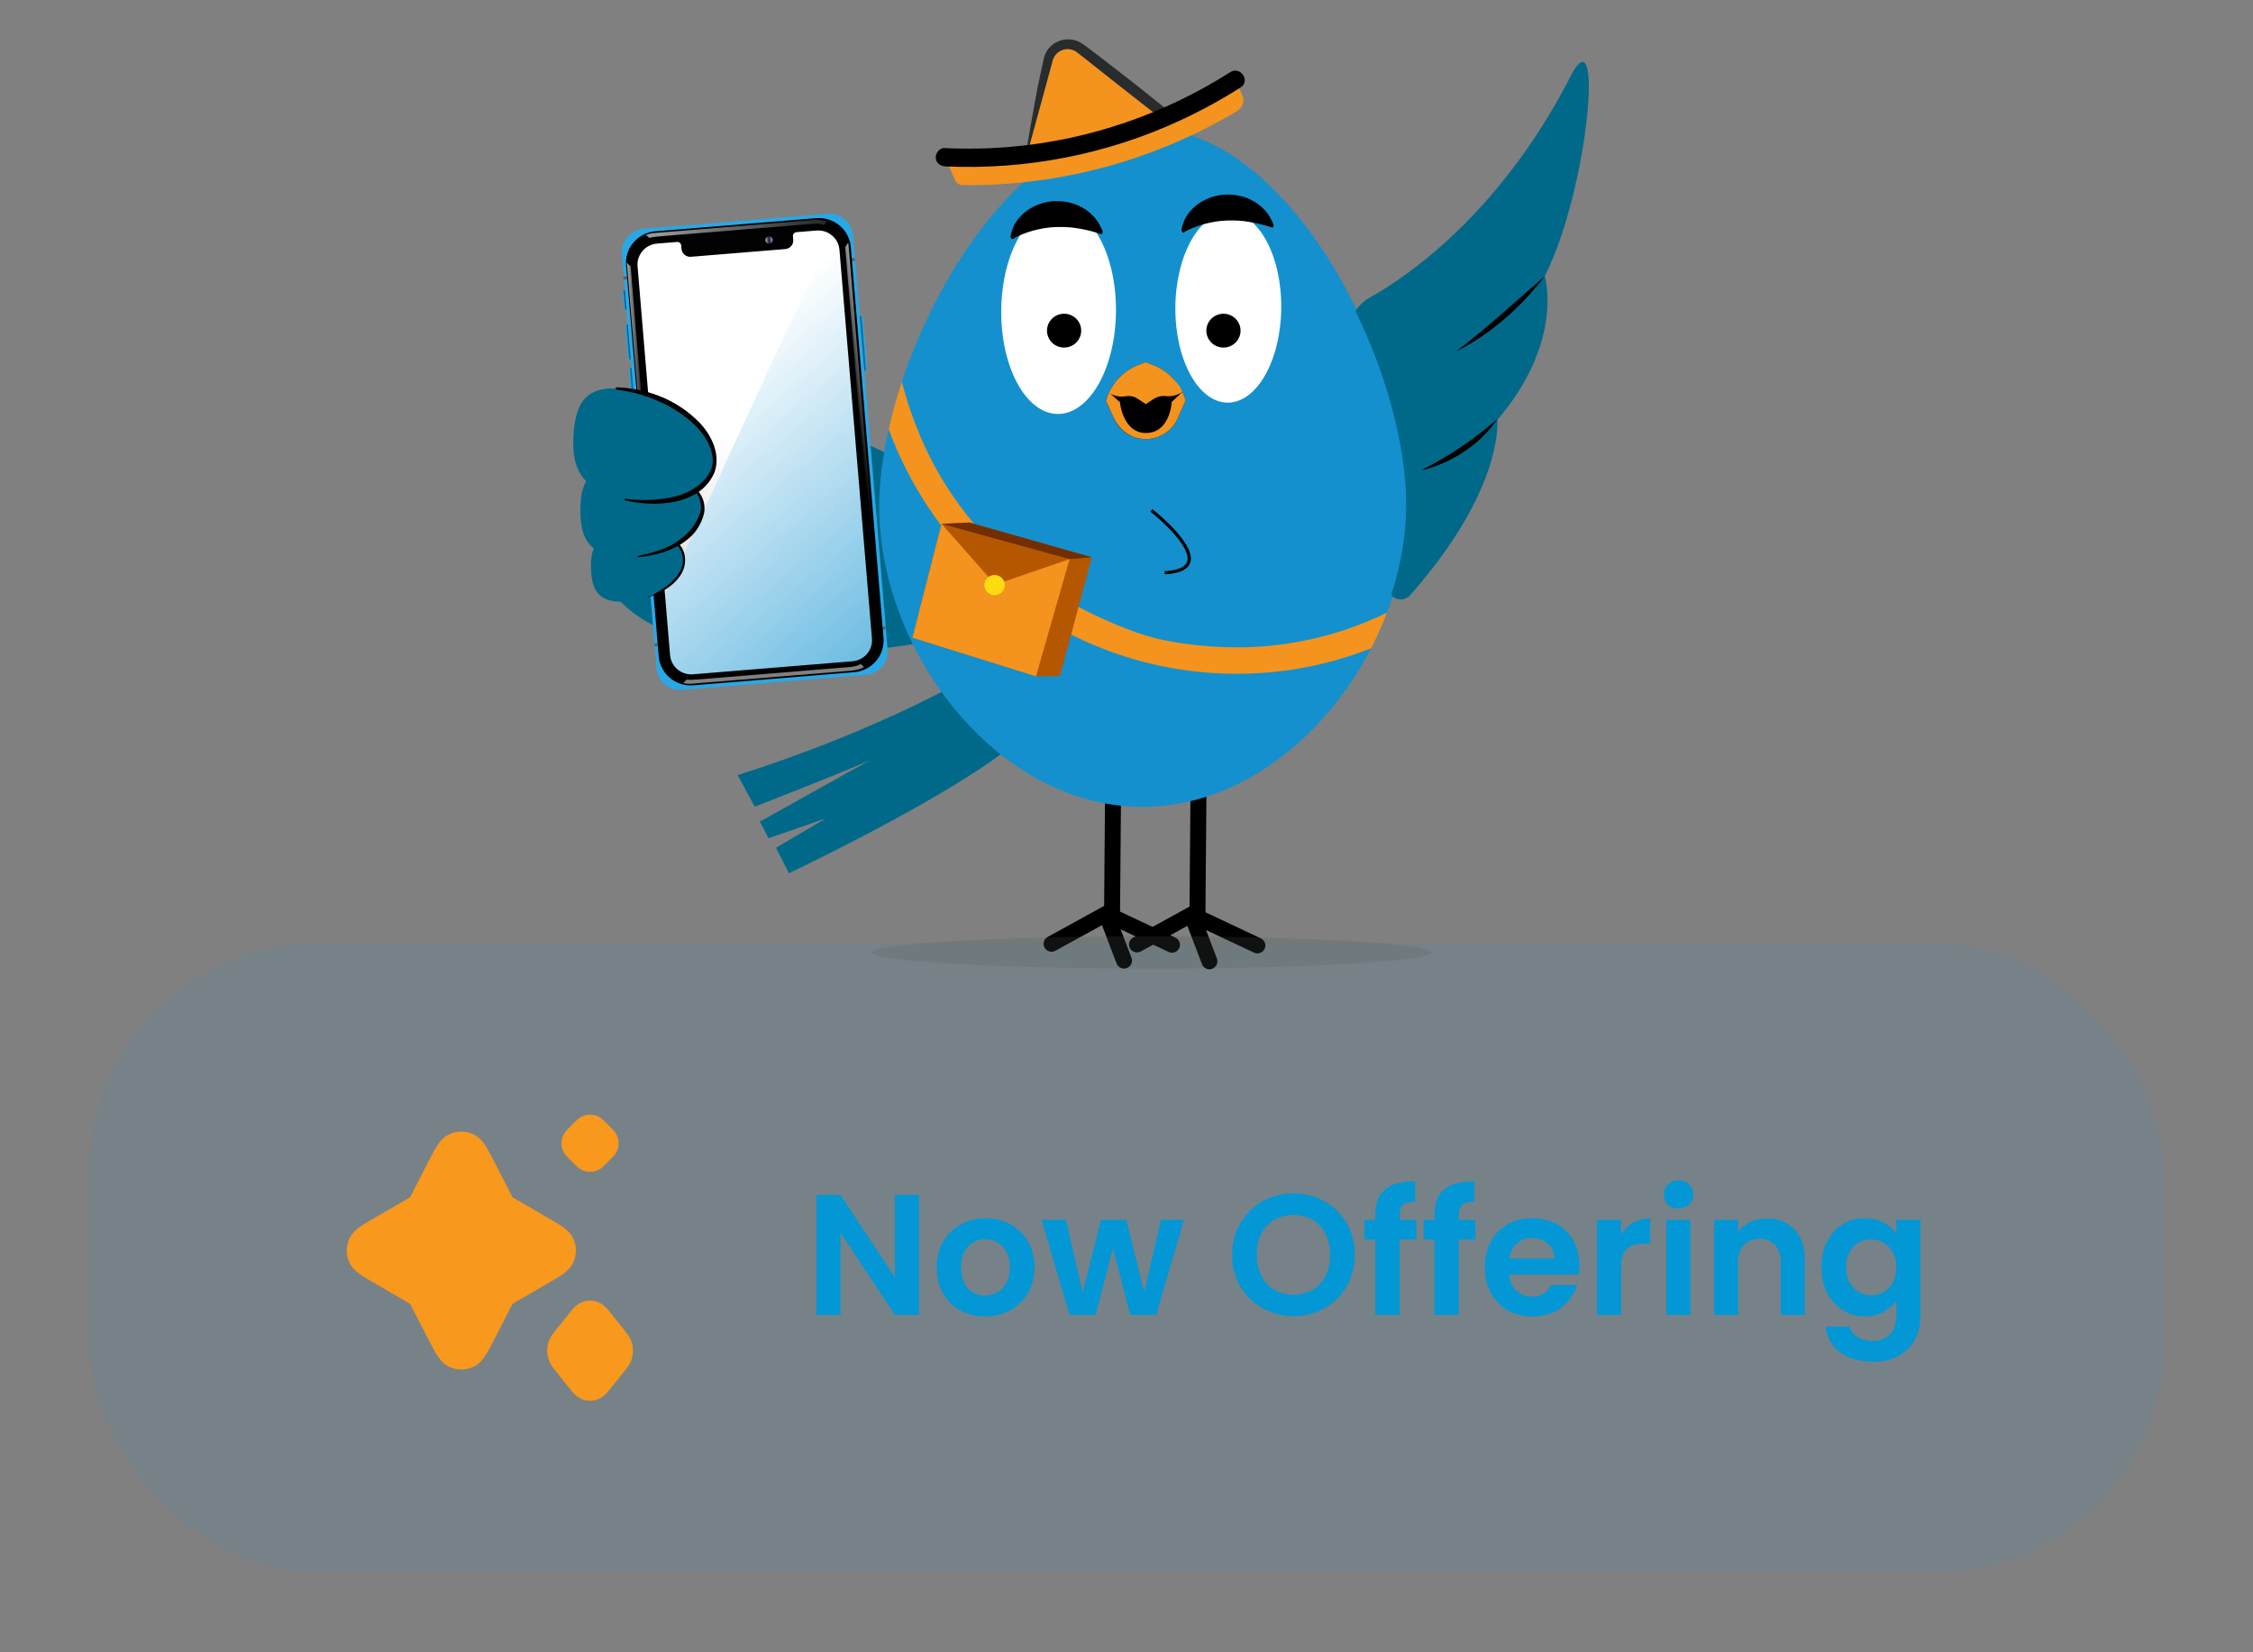 <svg width="315" height="231" viewBox="0 0 315 231" fill="none" xmlns="http://www.w3.org/2000/svg">
<rect x="0" y="0" width="315" height="231" fill="#808080" stroke="none"/>
<g clip-path="url(#clip0_1_821)">
<rect x="12.5" y="131.831" width="290" height="88" rx="32" fill="#0397D6" fill-opacity="0.08"/>
<path d="M83.316 155.96C82.785 155.788 82.214 155.788 81.684 155.96C81.26 156.098 80.961 156.325 80.784 156.474C80.638 156.599 80.488 156.748 80.385 156.852L79.521 157.716C79.417 157.819 79.268 157.969 79.143 158.115C78.994 158.292 78.767 158.591 78.629 159.015C78.457 159.545 78.457 160.116 78.629 160.647C78.767 161.071 78.994 161.37 79.143 161.546C79.268 161.693 79.417 161.842 79.521 161.946L80.385 162.81C80.488 162.913 80.638 163.063 80.784 163.187C80.961 163.337 81.26 163.564 81.684 163.702C82.214 163.874 82.785 163.874 83.316 163.702C83.74 163.564 84.039 163.337 84.215 163.187C84.362 163.063 84.511 162.913 84.615 162.81L85.479 161.946C85.582 161.842 85.732 161.693 85.856 161.546C86.006 161.37 86.233 161.071 86.371 160.647C86.543 160.116 86.543 159.545 86.371 159.015C86.233 158.591 86.006 158.292 85.856 158.115C85.732 157.969 85.582 157.819 85.479 157.716L84.615 156.852C84.511 156.748 84.362 156.599 84.215 156.474C84.039 156.325 83.74 156.098 83.316 155.96Z" fill="#F8981D"/>
<path d="M66.197 158.579C65.122 158.075 63.878 158.075 62.803 158.579C61.957 158.975 61.432 159.683 61.079 160.239C60.722 160.8 60.342 161.539 59.916 162.365L57.493 167.073C57.408 167.239 57.365 167.321 57.333 167.379L57.33 167.383L57.326 167.386C57.27 167.421 57.19 167.468 57.029 167.561L52.183 170.377C51.464 170.795 50.81 171.175 50.31 171.53C49.802 171.892 49.178 172.41 48.825 173.208C48.366 174.241 48.366 175.42 48.825 176.454C49.178 177.251 49.802 177.77 50.31 178.131C50.81 178.486 51.464 178.867 52.183 179.284L57.029 182.1C57.19 182.194 57.27 182.24 57.326 182.276L57.33 182.279L57.333 182.283C57.365 182.341 57.408 182.423 57.493 182.589L59.916 187.297C60.342 188.123 60.722 188.862 61.079 189.422C61.432 189.979 61.957 190.687 62.803 191.083C63.878 191.587 65.122 191.587 66.197 191.083C67.043 190.687 67.567 189.979 67.921 189.422C68.278 188.862 68.658 188.123 69.083 187.297L71.507 182.589C71.592 182.423 71.634 182.341 71.667 182.283L71.669 182.279L71.673 182.276C71.73 182.24 71.809 182.194 71.971 182.1L76.816 179.284C77.535 178.867 78.19 178.486 78.689 178.131C79.198 177.77 79.821 177.251 80.175 176.454C80.634 175.42 80.634 174.241 80.175 173.208C79.821 172.41 79.198 171.892 78.689 171.53C78.19 171.175 77.535 170.795 76.816 170.377L71.971 167.561C71.809 167.468 71.73 167.421 71.673 167.386L71.669 167.383L71.667 167.379C71.634 167.321 71.592 167.239 71.507 167.073L69.083 162.365C68.658 161.539 68.278 160.8 67.921 160.239C67.567 159.683 67.043 158.975 66.197 158.579Z" fill="#F8981D"/>
<path d="M83.648 182.056C82.908 181.756 82.091 181.756 81.351 182.056C80.812 182.275 80.44 182.627 80.202 182.879C79.981 183.113 79.746 183.408 79.524 183.686L77.857 185.769C77.823 185.812 77.786 185.857 77.749 185.904C77.362 186.381 76.835 187.033 76.627 187.833C76.457 188.484 76.457 189.177 76.627 189.829C76.835 190.629 77.362 191.28 77.749 191.758C77.786 191.805 77.823 191.849 77.857 191.893L79.524 193.976C79.746 194.254 79.981 194.548 80.202 194.782C80.44 195.034 80.812 195.386 81.351 195.605C82.091 195.906 82.908 195.906 83.648 195.605C84.188 195.386 84.56 195.034 84.798 194.782C85.018 194.548 85.254 194.254 85.476 193.976L87.142 191.893C87.177 191.85 87.213 191.805 87.25 191.759C87.637 191.281 88.165 190.629 88.373 189.829C88.542 189.177 88.542 188.484 88.373 187.833C88.165 187.033 87.638 186.381 87.251 185.904C87.213 185.857 87.177 185.812 87.142 185.769L85.476 183.686C85.254 183.408 85.018 183.113 84.798 182.879C84.56 182.627 84.188 182.275 83.648 182.056Z" fill="#F8981D"/>
<path d="M128.484 183.831H125.124L117.516 172.335V183.831H114.156V167.055H117.516L125.124 178.575V167.055H128.484V183.831ZM137.708 184.047C136.428 184.047 135.276 183.767 134.252 183.207C133.228 182.631 132.42 181.823 131.828 180.783C131.252 179.743 130.964 178.543 130.964 177.183C130.964 175.823 131.26 174.623 131.852 173.583C132.46 172.543 133.284 171.743 134.324 171.183C135.364 170.607 136.524 170.319 137.804 170.319C139.084 170.319 140.244 170.607 141.284 171.183C142.324 171.743 143.14 172.543 143.732 173.583C144.34 174.623 144.644 175.823 144.644 177.183C144.644 178.543 144.332 179.743 143.708 180.783C143.1 181.823 142.268 182.631 141.212 183.207C140.172 183.767 139.004 184.047 137.708 184.047ZM137.708 181.119C138.316 181.119 138.884 180.975 139.412 180.687C139.956 180.383 140.388 179.935 140.708 179.343C141.028 178.751 141.188 178.031 141.188 177.183C141.188 175.919 140.852 174.951 140.18 174.279C139.524 173.591 138.716 173.247 137.756 173.247C136.796 173.247 135.988 173.591 135.332 174.279C134.692 174.951 134.372 175.919 134.372 177.183C134.372 178.447 134.684 179.423 135.308 180.111C135.948 180.783 136.748 181.119 137.708 181.119ZM165.541 170.535L161.653 183.831H158.029L155.605 174.543L153.181 183.831H149.533L145.621 170.535H149.029L151.381 180.663L153.925 170.535H157.477L159.973 180.639L162.325 170.535H165.541ZM180.854 183.999C179.286 183.999 177.846 183.631 176.534 182.895C175.222 182.159 174.182 181.143 173.414 179.847C172.646 178.535 172.262 177.055 172.262 175.407C172.262 173.775 172.646 172.311 173.414 171.015C174.182 169.703 175.222 168.679 176.534 167.943C177.846 167.207 179.286 166.839 180.854 166.839C182.438 166.839 183.878 167.207 185.174 167.943C186.486 168.679 187.518 169.703 188.27 171.015C189.038 172.311 189.422 173.775 189.422 175.407C189.422 177.055 189.038 178.535 188.27 179.847C187.518 181.143 186.486 182.159 185.174 182.895C183.862 183.631 182.422 183.999 180.854 183.999ZM180.854 180.999C181.862 180.999 182.75 180.775 183.518 180.327C184.286 179.863 184.886 179.207 185.318 178.359C185.75 177.511 185.966 176.527 185.966 175.407C185.966 174.287 185.75 173.311 185.318 172.479C184.886 171.631 184.286 170.983 183.518 170.535C182.75 170.087 181.862 169.863 180.854 169.863C179.846 169.863 178.95 170.087 178.166 170.535C177.398 170.983 176.798 171.631 176.366 172.479C175.934 173.311 175.718 174.287 175.718 175.407C175.718 176.527 175.934 177.511 176.366 178.359C176.798 179.207 177.398 179.863 178.166 180.327C178.95 180.775 179.846 180.999 180.854 180.999ZM198.018 173.295H195.69V183.831H192.282V173.295H190.77V170.535H192.282V169.863C192.282 168.231 192.746 167.031 193.674 166.263C194.602 165.495 196.002 165.135 197.874 165.183V168.015C197.058 167.999 196.49 168.135 196.17 168.423C195.85 168.711 195.69 169.231 195.69 169.983V170.535H198.018V173.295ZM206.291 173.295H203.963V183.831H200.555V173.295H199.043V170.535H200.555V169.863C200.555 168.231 201.019 167.031 201.947 166.263C202.875 165.495 204.275 165.135 206.147 165.183V168.015C205.331 167.999 204.763 168.135 204.443 168.423C204.123 168.711 203.963 169.231 203.963 169.983V170.535H206.291V173.295ZM220.829 176.895C220.829 177.375 220.797 177.807 220.733 178.191H211.013C211.093 179.151 211.429 179.903 212.021 180.447C212.613 180.991 213.341 181.263 214.205 181.263C215.453 181.263 216.341 180.727 216.869 179.655H220.493C220.109 180.935 219.373 181.991 218.285 182.823C217.197 183.639 215.861 184.047 214.277 184.047C212.997 184.047 211.845 183.767 210.821 183.207C209.813 182.631 209.021 181.823 208.445 180.783C207.885 179.743 207.604 178.543 207.604 177.183C207.604 175.807 207.885 174.599 208.445 173.559C209.005 172.519 209.789 171.719 210.797 171.159C211.805 170.599 212.965 170.319 214.277 170.319C215.541 170.319 216.669 170.591 217.661 171.135C218.669 171.679 219.445 172.455 219.989 173.463C220.549 174.455 220.829 175.599 220.829 176.895ZM217.349 175.935C217.333 175.071 217.021 174.383 216.413 173.871C215.805 173.343 215.061 173.079 214.181 173.079C213.349 173.079 212.645 173.335 212.069 173.847C211.509 174.343 211.165 175.039 211.037 175.935H217.349ZM226.641 172.599C227.073 171.895 227.633 171.343 228.321 170.943C229.025 170.543 229.825 170.343 230.721 170.343V173.871H229.833C228.777 173.871 227.977 174.119 227.433 174.615C226.905 175.111 226.641 175.975 226.641 177.207V183.831H223.281V170.535H226.641V172.599ZM234.688 168.951C234.096 168.951 233.6 168.767 233.2 168.399C232.816 168.015 232.624 167.543 232.624 166.983C232.624 166.423 232.816 165.959 233.2 165.591C233.6 165.207 234.096 165.015 234.688 165.015C235.28 165.015 235.768 165.207 236.152 165.591C236.552 165.959 236.752 166.423 236.752 166.983C236.752 167.543 236.552 168.015 236.152 168.399C235.768 168.767 235.28 168.951 234.688 168.951ZM236.344 170.535V183.831H232.984V170.535H236.344ZM247.032 170.343C248.616 170.343 249.896 170.847 250.872 171.855C251.848 172.847 252.336 174.239 252.336 176.031V183.831H248.976V176.487C248.976 175.431 248.712 174.623 248.184 174.063C247.656 173.487 246.936 173.199 246.024 173.199C245.096 173.199 244.36 173.487 243.816 174.063C243.288 174.623 243.024 175.431 243.024 176.487V183.831H239.664V170.535H243.024V172.191C243.472 171.615 244.04 171.167 244.728 170.847C245.432 170.511 246.2 170.343 247.032 170.343ZM260.739 170.319C261.731 170.319 262.603 170.519 263.355 170.919C264.107 171.303 264.699 171.807 265.131 172.431V170.535H268.515V183.927C268.515 185.159 268.267 186.255 267.771 187.215C267.275 188.191 266.531 188.959 265.539 189.519C264.547 190.095 263.347 190.383 261.939 190.383C260.051 190.383 258.499 189.943 257.283 189.063C256.083 188.183 255.403 186.983 255.243 185.463H258.579C258.755 186.071 259.131 186.551 259.707 186.903C260.299 187.271 261.011 187.455 261.843 187.455C262.819 187.455 263.611 187.159 264.219 186.567C264.827 185.991 265.131 185.111 265.131 183.927V181.863C264.699 182.487 264.099 183.007 263.331 183.423C262.579 183.839 261.715 184.047 260.739 184.047C259.619 184.047 258.595 183.759 257.667 183.183C256.739 182.607 256.003 181.799 255.459 180.759C254.931 179.703 254.667 178.495 254.667 177.135C254.667 175.791 254.931 174.599 255.459 173.559C256.003 172.519 256.731 171.719 257.643 171.159C258.571 170.599 259.603 170.319 260.739 170.319ZM265.131 177.183C265.131 176.367 264.971 175.671 264.651 175.095C264.331 174.503 263.899 174.055 263.355 173.751C262.811 173.431 262.227 173.271 261.603 173.271C260.979 173.271 260.403 173.423 259.875 173.727C259.347 174.031 258.915 174.479 258.579 175.071C258.259 175.647 258.099 176.335 258.099 177.135C258.099 177.935 258.259 178.639 258.579 179.247C258.915 179.839 259.347 180.295 259.875 180.615C260.419 180.935 260.995 181.095 261.603 181.095C262.227 181.095 262.811 180.943 263.355 180.639C263.899 180.319 264.331 179.871 264.651 179.295C264.971 178.703 265.131 177.999 265.131 177.183Z" fill="#0397D6"/>
<g clip-path="url(#clip1_1_821)">
<path d="M147.016 133.055C146.629 133.053 146.252 132.848 146.049 132.489C145.749 131.957 145.943 131.284 146.481 130.988L154.373 126.648L154.503 110.937C154.507 110.327 155.012 109.837 155.629 109.843C156.246 109.85 156.742 110.347 156.735 110.957L156.594 127.953L147.565 132.918C147.391 133.014 147.202 133.06 147.014 133.058L147.016 133.055Z" fill="black"/>
<path d="M157.145 135.404C156.698 135.4 156.277 135.13 156.109 134.689L153.91 128.918C153.701 128.367 153.848 127.752 154.287 127.354C154.725 126.955 155.358 126.861 155.895 127.114L164.343 131.092C164.9 131.354 165.136 132.014 164.869 132.563C164.605 133.114 163.937 133.347 163.382 133.084L156.682 129.929L158.201 133.912C158.419 134.482 158.126 135.119 157.551 135.334C157.418 135.384 157.282 135.406 157.147 135.406L157.145 135.404Z" fill="black"/>
<path d="M158.957 133.151C158.569 133.149 158.192 132.944 157.989 132.585C157.689 132.053 157.883 131.38 158.421 131.084L166.313 126.744L166.443 111.033C166.447 110.423 166.952 109.933 167.569 109.939C168.186 109.944 168.682 110.442 168.675 111.052L168.534 128.049L159.505 133.014C159.331 133.11 159.142 133.156 158.954 133.153L158.957 133.151Z" fill="black"/>
<path d="M169.083 135.5C168.635 135.496 168.215 135.225 168.047 134.785L165.848 129.014C165.638 128.463 165.786 127.848 166.225 127.45C166.663 127.051 167.296 126.957 167.833 127.21L176.28 131.188C176.838 131.45 177.074 132.11 176.807 132.659C176.543 133.21 175.875 133.443 175.32 133.18L168.62 130.025L170.138 134.008C170.357 134.578 170.064 135.215 169.488 135.43C169.356 135.48 169.219 135.502 169.085 135.502L169.083 135.5Z" fill="black"/>
<path d="M133.091 95.965C133.091 95.965 120.964 102.734 103.128 108.364L105.526 112.782C105.526 112.782 123.657 105.712 123.921 105.203C124.185 104.693 107.465 114.264 106.231 114.852L107.454 117.186L115.474 114.41L108.488 118.53L110.306 122.083C110.306 122.083 130.592 112.462 140.105 105.309L133.091 95.965Z" fill="#00698A"/>
<path d="M144.676 70.683C138.281 70.903 124.459 63.053 111.309 57.874C108.239 56.665 104.792 58.369 102.811 56.534C102.703 56.606 102.575 56.663 102.419 56.691C101.489 56.87 100.554 57.014 99.618 57.131C99.499 57.364 99.278 57.55 98.932 57.619C98.873 57.63 98.813 57.641 98.756 57.652C98.683 58.016 98.441 58.332 97.994 58.415C95.9 58.8 93.773 58.857 91.664 59.116C91.301 59.16 91.034 59.049 90.86 58.855C90.424 58.89 89.99 58.929 89.553 58.968C89.617 59.293 89.657 59.471 89.657 59.471L88.306 70.62L83.167 77.98C89.399 99.937 140.341 88.899 142.825 85.945C145.311 82.993 144.674 70.681 144.674 70.681L144.676 70.683Z" fill="#00698A"/>
<path d="M196.762 71.112C196.72 75.977 195.718 80.932 193.928 85.646C193.287 87.346 192.54 89.015 191.702 90.636C191.244 91.52 190.761 92.39 190.25 93.241C189.463 94.555 188.615 95.832 187.709 97.059C180.86 106.336 170.738 112.889 159.494 112.798C139.101 112.634 122.76 90.673 122.927 70.515C122.954 67.469 123.357 64.138 124.097 60.676C124.146 60.454 124.194 60.229 124.245 60.005C124.498 58.874 124.789 57.73 125.113 56.578C125.411 55.519 125.737 54.456 126.092 53.388C131.903 35.821 145.095 17.733 160.285 17.855C180.679 18.021 196.928 50.955 196.762 71.112Z" fill="#1490CE"/>
<path d="M162.851 80.293L162.826 79.853C164.669 79.753 165.731 79.298 165.987 78.5C166.608 76.563 162.478 72.807 160.834 71.522L161.112 71.175C161.363 71.371 167.254 76.01 166.414 78.633C166.097 79.624 164.898 80.182 162.851 80.293Z" fill="black"/>
<path d="M179.136 43.057C179.198 35.715 175.932 29.736 171.844 29.703C167.756 29.671 164.391 35.595 164.329 42.937C164.268 50.279 167.534 56.258 171.622 56.291C175.71 56.323 179.075 50.399 179.136 43.057Z" fill="white"/>
<path d="M156.03 43.532C156.096 35.575 152.559 29.093 148.127 29.058C143.698 29.021 140.05 35.444 139.984 43.401C139.918 51.358 143.455 57.839 147.887 57.874C150.657 57.896 153.119 55.397 154.593 51.576C155.477 49.284 156.006 46.517 156.03 43.532Z" fill="white"/>
<path d="M165.176 32.253C165.403 30.525 166.381 29.348 167.509 28.516C168.655 27.703 170.026 27.246 171.406 27.2C172.779 27.174 174.165 27.462 175.342 28.174C175.943 28.497 176.468 28.991 176.95 29.503C177.184 29.769 177.395 30.083 177.587 30.414C177.68 30.584 177.772 30.751 177.86 30.928C177.935 31.122 178.021 31.29 178.085 31.503L177.946 31.836C176.902 31.51 175.853 31.209 174.784 31.046C173.722 30.841 172.638 30.799 171.564 30.83C170.487 30.856 169.42 31.043 168.38 31.318C167.346 31.603 166.319 31.991 165.403 32.538L165.173 32.255L165.176 32.253Z" fill="black"/>
<path d="M141.273 33.165C141.5 31.438 142.479 30.261 143.607 29.429C144.753 28.616 146.124 28.159 147.504 28.113C148.876 28.087 150.263 28.374 151.439 29.087C152.043 29.409 152.566 29.904 153.048 30.416C153.282 30.682 153.493 30.995 153.685 31.327C153.778 31.497 153.87 31.664 153.958 31.841C154.033 32.035 154.119 32.202 154.183 32.416L154.044 32.749C153 32.422 151.951 32.122 150.882 31.958C149.82 31.754 148.735 31.712 147.662 31.743C146.585 31.769 145.518 31.956 144.484 32.231C143.451 32.516 142.424 32.904 141.507 33.451L141.273 33.168V33.165Z" fill="black"/>
<path d="M165.771 55.975L164.636 58.526C164.25 59.389 163.629 60.101 162.862 60.6C162.095 61.097 161.189 61.38 160.233 61.386C158.324 61.4 156.583 60.299 155.792 58.585L154.624 56.049C154.675 55.864 154.73 55.687 154.796 55.508C155.162 54.491 155.741 53.574 156.486 52.809C157.235 52.038 158.152 51.421 159.188 51.018L160.162 50.637L161.14 51.005C162.181 51.395 163.104 51.998 163.86 52.761C163.928 52.822 163.988 52.885 164.047 52.95C164.556 53.495 164.986 54.114 165.314 54.789C165.416 55.001 165.511 55.216 165.592 55.439C165.66 55.613 165.715 55.785 165.768 55.966C165.768 55.972 165.768 55.975 165.768 55.975H165.771Z" fill="black"/>
<path d="M165.314 54.789C164.614 55.284 163.752 55.469 162.897 55.373C162.89 55.373 162.881 55.373 162.875 55.371C162.324 55.314 161.771 55.469 161.308 55.77L160.197 56.495L159.08 55.761C158.813 55.585 158.514 55.454 158.198 55.399C157.912 55.349 157.652 55.347 157.421 55.391C156.689 55.535 155.929 55.393 155.265 55.053L155.032 54.922C155.237 54.491 155.611 53.702 156.486 52.804C157.235 52.033 158.15 51.417 159.188 51.014L160.162 50.632L161.14 51.001C162.183 51.388 163.106 51.994 163.862 52.757C163.928 52.818 163.99 52.881 164.049 52.946C164.845 53.798 165.09 54.136 165.317 54.785L165.314 54.789Z" fill="#F4931E"/>
<path d="M165.771 55.974C165.771 55.974 165.771 55.974 165.771 55.966C165.718 55.785 165.663 55.613 165.594 55.439C165.513 55.216 165.418 55.001 165.317 54.789L163.822 56.188C163.822 56.188 163.657 60.012 160.805 60.487C160.625 60.517 160.431 60.535 160.228 60.535C160.025 60.535 159.834 60.519 159.653 60.489C156.938 60.031 156.574 56.234 156.574 56.234C156.026 55.883 155.342 55.8 154.723 56.014L154.677 56.029C154.677 55.988 154.655 55.944 154.626 56.046L155.737 58.456C156.413 59.922 157.747 61.033 159.353 61.31C160.625 61.53 161.866 61.245 162.864 60.596C163.633 60.099 164.252 59.386 164.64 58.524L165.775 55.972L165.771 55.974Z" fill="#F4931E"/>
<path d="M154.624 56.049L156.398 56.545L156.579 56.234L155.062 54.859C154.965 55.072 154.873 55.288 154.796 55.513C154.73 55.687 154.679 55.861 154.628 56.042C154.628 56.049 154.628 56.051 154.628 56.051L154.624 56.049Z" fill="#F4931E"/>
<path d="M130.081 10.546C130.05 10.494 130.01 10.446 129.959 10.404C130.001 10.45 130.041 10.498 130.081 10.546Z" fill="#0E3980"/>
<path d="M143.184 22.938L147.074 8.413C147.497 6.84 149.41 6.219 150.695 7.228L163.368 17.202L143.184 22.938Z" fill="#F4931E"/>
<path d="M164.984 16.845L164.19 16.176C164.089 16.091 163.992 16.008 163.891 15.93C163.518 15.618 163.146 15.313 162.769 15.014C162.086 14.463 161.394 13.921 160.713 13.367C159.547 12.437 158.39 11.494 157.207 10.589L153.667 7.855C153.079 7.398 152.477 6.962 151.878 6.511L151.655 6.345C151.567 6.287 151.532 6.249 151.393 6.158C151.164 5.99 150.904 5.853 150.633 5.742C150.089 5.526 149.489 5.456 148.916 5.524C147.775 5.659 146.71 6.371 146.214 7.402C146.089 7.639 146.003 7.936 145.943 8.165L145.815 8.744L145.564 9.899L145.075 12.204L144.65 14.487C144.277 16.498 143.955 18.437 143.629 20.278C143.554 20.723 143.475 21.159 143.393 21.592C143.312 22.039 143.23 22.479 143.147 22.912C143.142 22.939 143.136 22.967 143.131 22.993L143.982 22.814H144.006L147.938 21.999L153.05 20.96C153.557 20.858 154.066 20.747 154.578 20.636C154.835 20.581 155.098 20.522 155.362 20.461C155.378 20.461 155.395 20.457 155.408 20.45C156.385 20.237 157.379 20.017 158.364 19.792C158.928 19.662 159.494 19.524 160.058 19.383C161.286 19.08 162.511 18.764 163.734 18.453L166.163 17.829L164.988 16.842L164.984 16.845ZM163.08 17.143L143.237 22.884L143.598 21.568L143.964 20.235L145.58 14.348L146.741 10.091L147.032 9.027C147.133 8.67 147.197 8.306 147.365 8.001C147.693 7.378 148.354 6.944 149.057 6.877C149.41 6.84 149.769 6.892 150.093 7.029C150.421 7.156 150.69 7.398 150.988 7.629L152.74 9.014L156.246 11.788L161.209 15.675L162.377 16.59L163.082 17.141L163.236 17.095L163.333 17.069L163.316 17.158L163.305 17.217L163.287 17.3L163.212 17.243L163.082 17.139L163.08 17.143Z" fill="#282C2D"/>
<path d="M172.981 15.513C161.619 22.304 148.372 26.045 134.578 25.882C134.124 25.875 133.717 25.603 133.534 25.191L132.119 21.975C146.798 22.675 160.929 18.686 172.737 11.145L173.698 13.324C174.052 14.126 173.739 15.062 172.981 15.511V15.513Z" fill="#F4931E"/>
<path d="M132.203 23.265C143.484 23.786 154.86 21.557 165.081 16.801C167.972 15.457 170.778 13.927 173.464 12.215C174.87 11.322 173.415 9.189 172.012 10.084C162.892 15.893 152.409 19.518 141.597 20.5C138.417 20.788 135.229 20.853 132.042 20.703C131.341 20.67 130.788 21.433 130.83 22.069C130.874 22.823 131.506 23.237 132.205 23.267L132.203 23.265Z" fill="black"/>
<g opacity="0.2">
<path d="M161.048 135.411C182.671 135.411 200.2 134.399 200.2 133.151C200.2 131.904 182.671 130.892 161.048 130.892C139.425 130.892 121.896 131.904 121.896 133.151C121.896 134.399 139.425 135.411 161.048 135.411Z" fill="#52585A"/>
</g>
<path d="M193.928 85.647C193.287 87.346 192.54 89.015 191.702 90.636C184.708 93.392 177.019 94.651 169.05 94.056C165.482 93.79 162.024 93.163 158.712 92.215C142.649 87.623 129.962 75.465 124.245 60.005C124.498 58.874 124.789 57.73 125.113 56.578C125.411 55.519 125.737 54.456 126.092 53.388C130.583 70.744 142.294 82.433 158.824 88.398C162.121 89.588 165.691 90.1 169.332 90.372C178.107 91.028 186.517 89.27 193.928 85.647Z" fill="#F4931E"/>
<path d="M135.559 73.051L152.658 77.912L148.2 94.536L144.841 94.553L127.573 89.154L131.643 73.234L135.559 73.051Z" fill="#B55700"/>
<path d="M152.658 77.912L149.546 78.167L131.643 73.234L135.559 73.051L152.658 77.912Z" fill="#722E00"/>
<path d="M149.546 78.167L144.841 94.553L127.573 89.154L131.643 73.234L139.147 81.727L149.546 78.167Z" fill="#F4931E"/>
<path d="M139.059 83.211C139.847 83.211 140.487 82.579 140.487 81.799C140.487 81.019 139.847 80.387 139.059 80.387C138.27 80.387 137.631 81.019 137.631 81.799C137.631 82.579 138.27 83.211 139.059 83.211Z" fill="#FDDC12"/>
<path d="M209.337 58.73C209.337 58.73 210.227 66.716 200.152 79.62C199.255 80.77 198.272 81.958 197.194 83.18C196.416 84.062 195.131 83.956 194.512 83.18C195.865 79.043 196.599 74.759 196.599 70.55C196.599 62.58 193.968 52.591 189.514 43.506C189.95 42.769 190.581 42.137 191.37 41.693C192.835 40.871 194.675 39.728 196.764 38.203C203.224 33.488 212.05 25.111 219.327 11.175C224.42 0.513 222.192 26.329 215.984 38.61C215.984 38.61 218.762 47.713 209.335 58.73H209.337Z" fill="#00698A"/>
<path d="M215.984 38.608C212.698 42.909 208.504 46.667 203.623 49.109C207.865 45.867 211.953 42.102 215.984 38.608Z" fill="black"/>
<path d="M209.377 58.56C206.924 62.179 202.917 64.781 198.646 65.781C202.53 63.813 206.108 61.421 209.377 58.56Z" fill="black"/>
<path d="M148.775 48.591C150.096 48.591 151.166 47.532 151.166 46.227C151.166 44.921 150.096 43.863 148.775 43.863C147.455 43.863 146.384 44.921 146.384 46.227C146.384 47.532 147.455 48.591 148.775 48.591Z" fill="black"/>
<path d="M171.055 48.591C172.376 48.591 173.446 47.532 173.446 46.227C173.446 44.921 172.376 43.863 171.055 43.863C169.735 43.863 168.664 44.921 168.664 46.227C168.664 47.532 169.735 48.591 171.055 48.591Z" fill="black"/>
<path d="M87.947 43.226L87.451 43.266C87.339 43.275 87.241 43.194 87.232 43.083L87.041 40.801C87.032 40.69 87.115 40.594 87.227 40.585L87.723 40.544L87.947 43.226Z" fill="url(#paint0_linear_1_821)"/>
<path style="mix-blend-mode:soft-light" d="M87.947 43.226L87.451 43.266C87.339 43.275 87.241 43.194 87.232 43.083L87.041 40.801C87.032 40.69 87.115 40.594 87.227 40.585L87.723 40.544L87.947 43.226Z" fill="url(#paint1_linear_1_821)"/>
<path d="M88.532 50.18L88.035 50.22C87.923 50.23 87.826 50.148 87.817 50.037L87.449 45.638C87.44 45.527 87.522 45.431 87.634 45.422L88.131 45.381L88.531 50.178L88.532 50.18Z" fill="url(#paint2_linear_1_821)"/>
<path style="mix-blend-mode:soft-light" d="M88.532 50.18L88.035 50.22C87.923 50.23 87.826 50.148 87.817 50.037L87.449 45.638C87.44 45.527 87.522 45.431 87.634 45.422L88.131 45.381L88.531 50.178L88.532 50.18Z" fill="url(#paint3_linear_1_821)"/>
<path d="M89.034 56.207L88.538 56.247C88.426 56.256 88.329 56.175 88.319 56.064L87.952 51.665C87.943 51.554 88.025 51.458 88.137 51.449L88.634 51.408L89.034 56.205L89.034 56.207Z" fill="url(#paint4_linear_1_821)"/>
<path style="mix-blend-mode:soft-light" d="M89.034 56.207L88.538 56.247C88.426 56.256 88.329 56.175 88.319 56.064L87.952 51.665C87.943 51.554 88.025 51.458 88.137 51.449L88.634 51.408L89.034 56.205L89.034 56.207Z" fill="url(#paint5_linear_1_821)"/>
<path d="M119.925 44.243L120.422 44.203C120.534 44.194 120.631 44.275 120.64 44.386L121.242 51.59C121.251 51.701 121.169 51.797 121.057 51.807L120.56 51.847L119.925 44.245L119.925 44.243Z" fill="#36B6F3"/>
<path d="M119.925 44.243L120.422 44.203C120.534 44.194 120.631 44.275 120.64 44.386L121.242 51.59C121.251 51.701 121.169 51.797 121.057 51.807L120.56 51.847L119.925 44.245L119.925 44.243Z" fill="url(#paint6_linear_1_821)"/>
<path d="M115.693 29.882L89.976 31.981C88.153 32.13 86.797 33.712 86.948 35.514L91.786 93.446C91.937 95.248 93.537 96.588 95.36 96.44L121.076 94.34C122.899 94.192 124.255 92.61 124.105 90.808L119.266 32.876C119.116 31.074 117.516 29.733 115.693 29.882Z" fill="#29A8E6"/>
<path d="M91.966 32.811L114.382 30.982C116.291 30.826 117.967 32.23 118.124 34.117L122.731 89.282C122.912 91.445 121.282 93.346 119.094 93.525L97.248 95.308C94.795 95.508 92.638 93.701 92.436 91.276L87.945 37.505C87.745 35.112 89.546 33.011 91.967 32.813L91.966 32.811Z" fill="url(#paint7_linear_1_821)"/>
<path d="M119.068 93.971L96.845 95.786C94.628 95.965 92.68 94.335 92.495 92.139L91.935 85.435L116.433 32.137C117.407 32.791 118.09 33.86 118.193 35.111L122.753 89.666C122.938 91.862 121.285 93.788 119.068 93.971Z" fill="url(#paint8_linear_1_821)"/>
<path d="M87.993 39.008L87.958 38.596L87.132 38.663L87.167 39.076L87.993 39.008Z" fill="#606060"/>
<path d="M119.533 36.474L119.499 36.062L118.673 36.129L118.707 36.542L119.533 36.474Z" fill="#606060"/>
<path d="M123.839 87.988L123.805 87.576L122.979 87.643L123.013 88.055L123.839 87.988Z" fill="#606060"/>
<path d="M92.363 90.318L92.329 89.905L91.503 89.973L91.537 90.385L92.363 90.318Z" fill="#606060"/>
<path d="M114.119 30.499L91.636 32.335C89.165 32.538 87.327 34.679 87.532 37.122L92.099 91.758C92.303 94.2 94.47 96.017 96.94 95.814L119.423 93.978C121.894 93.775 123.731 91.633 123.526 89.191L118.96 34.555C118.755 32.113 116.589 30.296 114.119 30.499ZM121.913 89.276C122.048 90.895 120.831 92.316 119.194 92.448L96.892 94.27C95.254 94.403 93.817 93.2 93.683 91.581L89.139 37.229C89.004 35.61 90.221 34.189 91.858 34.056L94.657 33.828C94.955 33.804 95.217 34.022 95.241 34.316L95.281 34.795C95.336 35.459 95.927 35.956 96.601 35.9L109.788 34.821C110.46 34.767 110.963 34.183 110.906 33.516L110.866 33.037C110.842 32.743 111.062 32.483 111.359 32.459L114.158 32.231C115.796 32.098 117.233 33.3 117.367 34.919L121.911 89.272L121.913 89.276Z" fill="#010101"/>
<path opacity="0.6" d="M90.287 32.854L90.818 33.259C90.818 33.259 91.166 33.126 92.233 33.039C93.3 32.952 113.733 31.283 113.733 31.283C113.733 31.283 114.826 31.213 115.203 31.488L115.597 30.969C115.597 30.969 114.954 30.655 113.709 30.758C112.464 30.86 91.199 32.597 91.199 32.597C91.199 32.597 90.708 32.677 90.285 32.854H90.287Z" fill="url(#paint9_linear_1_821)"/>
<path opacity="0.5" d="M95.525 95.501L95.982 95.015C95.982 95.015 96.347 95.089 97.414 95.002C98.481 94.915 118.914 93.246 118.914 93.246C118.914 93.246 120.005 93.137 120.329 92.806L120.805 93.254C120.805 93.254 120.223 93.666 118.978 93.769C117.733 93.871 96.469 95.608 96.469 95.608C96.469 95.608 95.971 95.608 95.525 95.503V95.501Z" fill="white"/>
<path opacity="0.6" d="M87.634 36.712L88.171 37.244L91.819 80.864L91.358 81.258L87.634 36.712Z" fill="url(#paint10_linear_1_821)"/>
<path opacity="0.6" d="M118.603 33.913L118.163 34.525L121.808 78.145L122.328 78.459L118.603 33.913Z" fill="url(#paint11_linear_1_821)"/>
<path d="M107.518 34.061C107.802 34.061 108.032 33.834 108.032 33.553C108.032 33.273 107.802 33.045 107.518 33.045C107.235 33.045 107.005 33.273 107.005 33.553C107.005 33.834 107.235 34.061 107.518 34.061Z" fill="#004E75"/>
<path style="mix-blend-mode:soft-light" opacity="0.6" d="M108.03 33.492C108.065 33.771 107.864 34.024 107.584 34.059C107.305 34.093 107.047 33.895 107.011 33.618C106.976 33.34 107.177 33.087 107.457 33.052C107.736 33.017 107.994 33.215 108.03 33.492Z" fill="url(#paint12_linear_1_821)"/>
<path d="M107.518 33.937C107.733 33.937 107.906 33.765 107.906 33.553C107.906 33.341 107.733 33.17 107.518 33.17C107.304 33.17 107.13 33.341 107.13 33.553C107.13 33.765 107.304 33.937 107.518 33.937Z" fill="#333333"/>
<path style="mix-blend-mode:soft-light" opacity="0.6" d="M107.518 33.937C107.733 33.937 107.906 33.765 107.906 33.553C107.906 33.341 107.733 33.17 107.518 33.17C107.304 33.17 107.13 33.341 107.13 33.553C107.13 33.765 107.304 33.937 107.518 33.937Z" fill="url(#paint13_linear_1_821)"/>
<path d="M107.518 33.764C107.636 33.764 107.732 33.67 107.732 33.553C107.732 33.436 107.636 33.342 107.518 33.342C107.4 33.342 107.305 33.436 107.305 33.553C107.305 33.67 107.4 33.764 107.518 33.764Z" fill="#262870"/>
<path opacity="0.3" d="M107.45 33.56C107.454 33.612 107.43 33.656 107.397 33.66C107.364 33.664 107.333 33.623 107.329 33.571C107.324 33.518 107.349 33.475 107.382 33.47C107.415 33.466 107.446 33.507 107.45 33.56Z" fill="url(#paint14_linear_1_821)"/>
<path opacity="0.3" d="M107.649 33.639C107.682 33.637 107.705 33.593 107.701 33.541C107.696 33.489 107.666 33.45 107.634 33.453C107.601 33.455 107.578 33.499 107.582 33.551C107.586 33.602 107.616 33.642 107.649 33.639Z" fill="url(#paint15_linear_1_821)"/>
<path d="M99.909 64.681C99.613 68.885 94.005 71.197 87.382 69.844C80.76 68.491 79.901 64.857 80.196 60.652C80.491 56.447 81.829 53.262 88.451 54.615C95.074 55.968 100.202 60.474 99.906 64.678L99.909 64.681Z" fill="#00698A"/>
<path d="M98.179 71.156C98.196 74.79 93.573 77.799 87.85 77.882C82.129 77.962 81.163 75.029 81.146 71.398C81.128 67.763 82.062 64.805 87.786 64.724C93.507 64.644 98.161 67.524 98.179 71.156Z" fill="#00698A"/>
<path d="M95.638 78.176C95.741 80.949 92.284 83.581 87.916 84.056C83.548 84.529 82.739 82.361 82.635 79.585C82.532 76.812 83.173 74.485 87.541 74.01C91.909 73.537 95.534 75.4 95.638 78.173V78.176Z" fill="#00698A"/>
<path d="M94.833 75.945C96.006 77.06 96.114 79.08 95.074 80.518C94.282 81.653 93.297 82.285 92.328 82.803C91.682 83.137 91.021 83.405 90.351 83.544C91.01 83.307 91.653 82.965 92.284 82.577C93.209 81.978 94.152 81.3 94.893 80.176C95.77 78.832 95.622 77.426 94.73 76.23C94.631 76.112 94.723 75.849 94.831 75.942L94.833 75.945Z" fill="black"/>
<path d="M97.432 68.504C98.117 69.088 98.734 70.456 98.423 71.809C98.079 73.199 97.368 74.267 96.621 74.984C95.263 76.267 93.736 76.907 92.226 77.352C91.221 77.637 90.208 77.809 89.194 77.897C89.165 77.899 89.139 77.862 89.137 77.812C89.137 77.764 89.156 77.722 89.185 77.716C91.651 77.224 94.232 76.535 96.367 74.273C97.002 73.574 97.562 72.729 97.914 71.6C98.236 70.57 97.74 69.502 97.324 68.781C97.236 68.654 97.332 68.413 97.434 68.504H97.432Z" fill="black"/>
<path d="M86.19 54.147C90.15 54.301 94.41 55.613 97.846 59.127C99.131 60.482 100.87 63.206 99.906 66.012C97.941 70.576 92.264 70.657 89.223 70.278C88.606 70.204 87.989 70.101 87.376 69.949C87.343 69.94 87.319 69.888 87.323 69.829C87.327 69.772 87.358 69.735 87.389 69.74C88.617 69.886 89.849 69.94 91.076 69.875C93.438 69.724 96.052 69.365 98.159 67.419C98.481 67.11 98.785 66.759 99.054 66.336C99.415 65.831 99.686 65.108 99.655 64.291C99.488 60.478 95.281 57.746 93.41 56.726C91.069 55.502 88.628 54.767 86.186 54.48C86.131 54.475 86.089 54.395 86.091 54.301C86.095 54.214 86.137 54.147 86.188 54.147H86.19Z" fill="black"/>
</g>
</g>
<defs>
<linearGradient id="paint0_linear_1_821" x1="87.919" y1="41.879" x2="87.172" y2="41.941" gradientUnits="userSpaceOnUse">
<stop/>
<stop offset="0.75" stop-color="#0E6A97"/>
<stop offset="1" stop-color="#29A8E6"/>
</linearGradient>
<linearGradient id="paint1_linear_1_821" x1="87.919" y1="41.879" x2="87.172" y2="41.941" gradientUnits="userSpaceOnUse">
<stop/>
<stop offset="0.75" stop-color="#0E6A97"/>
<stop offset="1" stop-color="#29A8E6"/>
</linearGradient>
<linearGradient id="paint2_linear_1_821" x1="88.413" y1="47.776" x2="87.666" y2="47.839" gradientUnits="userSpaceOnUse">
<stop/>
<stop offset="0.75" stop-color="#0E6A97"/>
<stop offset="1" stop-color="#29A8E6"/>
</linearGradient>
<linearGradient id="paint3_linear_1_821" x1="88.413" y1="47.776" x2="87.666" y2="47.839" gradientUnits="userSpaceOnUse">
<stop/>
<stop offset="0.75" stop-color="#0E6A97"/>
<stop offset="1" stop-color="#29A8E6"/>
</linearGradient>
<linearGradient id="paint4_linear_1_821" x1="88.918" y1="53.801" x2="88.171" y2="53.863" gradientUnits="userSpaceOnUse">
<stop/>
<stop offset="0.75" stop-color="#0E6A97"/>
<stop offset="1" stop-color="#29A8E6"/>
</linearGradient>
<linearGradient id="paint5_linear_1_821" x1="88.918" y1="53.801" x2="88.171" y2="53.863" gradientUnits="userSpaceOnUse">
<stop/>
<stop offset="0.75" stop-color="#0E6A97"/>
<stop offset="1" stop-color="#29A8E6"/>
</linearGradient>
<linearGradient id="paint6_linear_1_821" x1="119.852" y1="48.077" x2="120.904" y2="47.989" gradientUnits="userSpaceOnUse">
<stop/>
<stop offset="0.75" stop-color="#0E6A97"/>
<stop offset="1" stop-color="#29A8E6"/>
</linearGradient>
<linearGradient id="paint7_linear_1_821" x1="54.769" y1="234.733" x2="104.604" y2="61.926" gradientUnits="userSpaceOnUse">
<stop/>
<stop offset="1" stop-color="white"/>
</linearGradient>
<linearGradient id="paint8_linear_1_821" x1="144.799" y1="110.12" x2="96.416" y2="51.785" gradientUnits="userSpaceOnUse">
<stop stop-color="#1393D1"/>
<stop offset="1" stop-color="white"/>
</linearGradient>
<linearGradient id="paint9_linear_1_821" x1="92.059" y1="32.406" x2="124.831" y2="31.1" gradientUnits="userSpaceOnUse">
<stop stop-color="white"/>
<stop offset="0.22" stop-color="white" stop-opacity="0.76"/>
<stop offset="0.6" stop-color="white" stop-opacity="0.36"/>
<stop offset="0.87" stop-color="white" stop-opacity="0.1"/>
<stop offset="1" stop-color="white" stop-opacity="0"/>
</linearGradient>
<linearGradient id="paint10_linear_1_821" x1="88.696" y1="59.017" x2="90.367" y2="58.951" gradientUnits="userSpaceOnUse">
<stop stop-color="white"/>
<stop offset="0.22" stop-color="white" stop-opacity="0.76"/>
<stop offset="0.6" stop-color="white" stop-opacity="0.36"/>
<stop offset="0.87" stop-color="white" stop-opacity="0.1"/>
<stop offset="1" stop-color="white" stop-opacity="0"/>
</linearGradient>
<linearGradient id="paint11_linear_1_821" x1="121.261" y1="56.084" x2="119.603" y2="56.297" gradientUnits="userSpaceOnUse">
<stop stop-color="white"/>
<stop offset="0.22" stop-color="white" stop-opacity="0.76"/>
<stop offset="0.6" stop-color="white" stop-opacity="0.36"/>
<stop offset="0.87" stop-color="white" stop-opacity="0.1"/>
<stop offset="1" stop-color="white" stop-opacity="0"/>
</linearGradient>
<linearGradient id="paint12_linear_1_821" x1="107.007" y1="33.618" x2="108.025" y2="33.49" gradientUnits="userSpaceOnUse">
<stop stop-color="white"/>
<stop offset="0.5"/>
<stop offset="1" stop-color="#DBDBDB"/>
</linearGradient>
<linearGradient id="paint13_linear_1_821" x1="107.135" y1="33.589" x2="107.906" y2="33.524" gradientUnits="userSpaceOnUse">
<stop stop-color="white"/>
<stop offset="0.5"/>
<stop offset="1" stop-color="#DBDBDB"/>
</linearGradient>
<linearGradient id="paint14_linear_1_821" x1="107.372" y1="33.467" x2="107.413" y2="33.699" gradientUnits="userSpaceOnUse">
<stop stop-color="white"/>
<stop offset="0.22" stop-color="white" stop-opacity="0.76"/>
<stop offset="0.6" stop-color="white" stop-opacity="0.36"/>
<stop offset="0.87" stop-color="white" stop-opacity="0.1"/>
<stop offset="1" stop-color="white" stop-opacity="0"/>
</linearGradient>
<linearGradient id="paint15_linear_1_821" x1="107.624" y1="33.445" x2="107.663" y2="33.678" gradientUnits="userSpaceOnUse">
<stop stop-color="white"/>
<stop offset="0.22" stop-color="white" stop-opacity="0.76"/>
<stop offset="0.6" stop-color="white" stop-opacity="0.36"/>
<stop offset="0.87" stop-color="white" stop-opacity="0.1"/>
<stop offset="1" stop-color="white" stop-opacity="0"/>
</linearGradient>
<clipPath id="clip0_1_821">
<rect width="315" height="231" fill="white"/>
</clipPath>
<clipPath id="clip1_1_821">
<rect width="142" height="130" fill="white" transform="translate(80.147 5.5)"/>
</clipPath>
</defs>
</svg>
